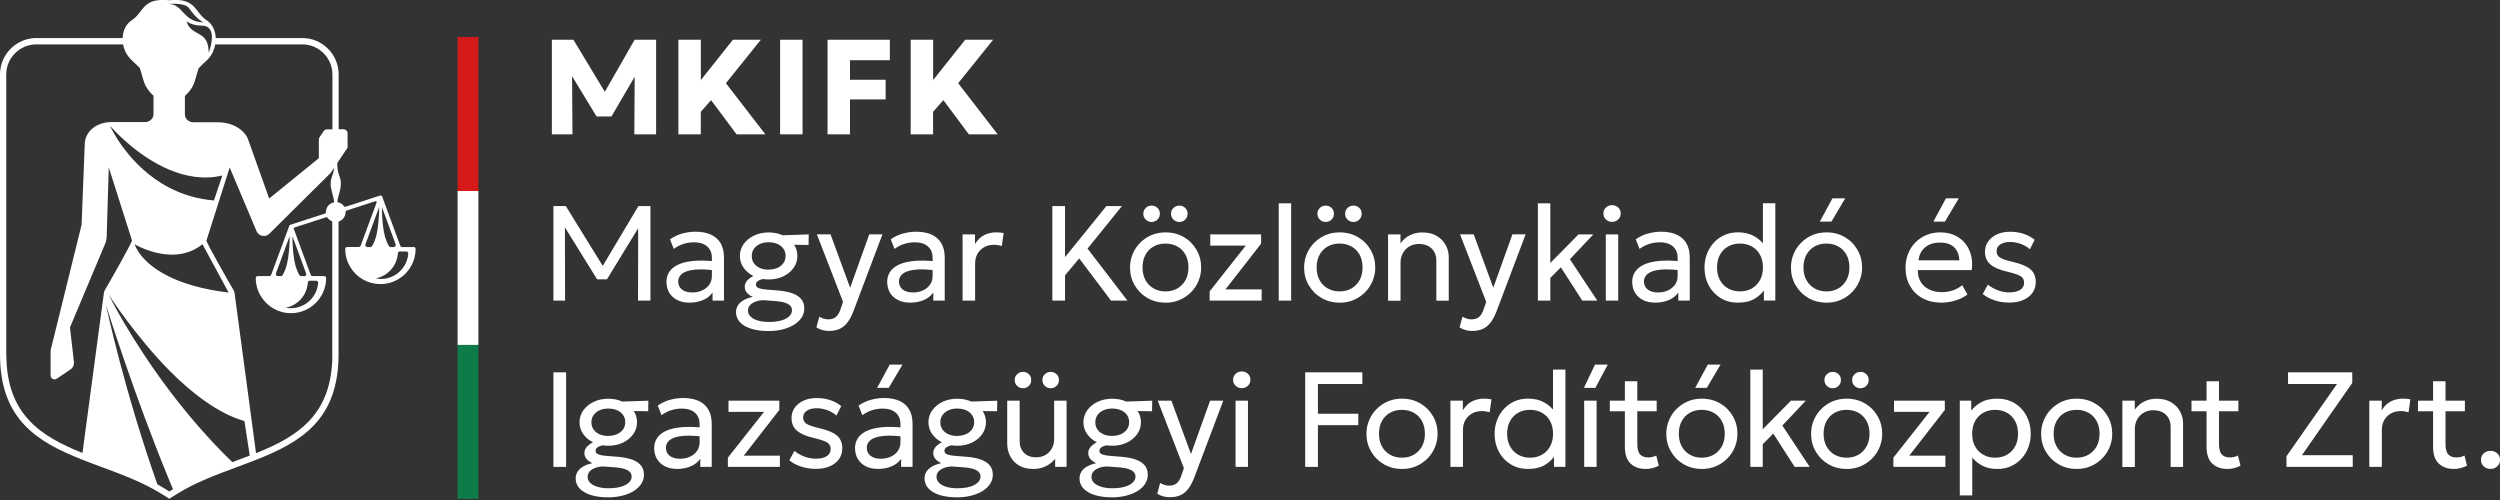 <svg width="900" height="180" viewBox="0 0 900 180" fill="none" xmlns="http://www.w3.org/2000/svg">
<rect x="0" y="0" width="900" height="180" fill="#333333" stroke="none"/>
<g clip-path="url(#clip0_458_67)">
<path d="M198.672 48.358V14.31H206.435L219.381 35.786H216.163L228.472 14.31H236.198V48.358H228.36L228.51 24.618L229.95 25.123L220.129 41.922H214.76L204.546 25.123L205.93 24.618L206.08 48.358H198.691H198.672Z" fill="white"/>
<path d="M244.222 48.358V14.31H252.303V28.827L263.846 14.31H273.91L261.32 29.95L275.538 48.358H265.155L255.989 36.048L252.285 40.257V48.358H244.203H244.222Z" fill="white"/>
<path d="M280.836 48.358V14.31H288.917V48.358H280.836Z" fill="white"/>
<path d="M297.914 48.358V14.31H320.344V21.681H305.996V28.715H318.829V35.786H305.996V48.358H297.914Z" fill="white"/>
<path d="M327.847 48.358V14.31H335.928V28.827L347.471 14.31H357.535L344.945 29.95L359.163 48.358H348.78L339.614 36.048L335.91 40.257V48.358H327.828H327.847Z" fill="white"/>
<path d="M199.234 108.221V74.174H203.687L217.885 97.165H216.127L229.839 74.174H234.161V108.221H229.69L229.746 80.403L230.644 80.703L218.484 100.57H214.967L202.658 80.703L203.369 80.403L203.425 108.221H199.234Z" fill="white"/>
<path d="M248.247 108.95C246.563 108.95 245.085 108.651 243.85 108.034C242.597 107.416 241.643 106.537 240.951 105.415C240.277 104.292 239.922 102.964 239.922 101.411C239.922 100.139 240.24 98.998 240.895 97.951C241.549 96.903 242.56 96.042 243.963 95.35C245.366 94.658 247.162 94.19 249.388 93.966C251.614 93.723 254.289 93.779 257.432 94.097L257.563 97.371C255.131 97.052 253.054 96.922 251.352 96.996C249.65 97.071 248.265 97.296 247.218 97.67C246.17 98.044 245.384 98.549 244.898 99.185C244.412 99.802 244.15 100.513 244.15 101.28C244.15 102.534 244.599 103.506 245.497 104.217C246.395 104.928 247.629 105.284 249.201 105.284C250.548 105.284 251.745 105.04 252.811 104.535C253.877 104.049 254.719 103.357 255.337 102.478C255.954 101.598 256.272 100.569 256.272 99.41V92.75C256.272 91.627 256.029 90.655 255.524 89.832C255.037 89.008 254.308 88.372 253.354 87.905C252.4 87.456 251.221 87.231 249.837 87.231C248.583 87.231 247.349 87.418 246.114 87.793C244.879 88.167 243.701 88.765 242.56 89.607L241.194 86.146C242.672 85.136 244.187 84.425 245.758 84.032C247.33 83.621 248.845 83.415 250.286 83.415C252.474 83.415 254.345 83.752 255.879 84.444C257.413 85.136 258.592 86.165 259.415 87.549C260.219 88.934 260.631 90.655 260.631 92.713V108.221H256.515V105.302C255.692 106.481 254.551 107.398 253.092 108.015C251.633 108.632 250.005 108.95 248.228 108.95H248.247Z" fill="white"/>
<path d="M276.492 119.164C274.715 119.164 273.106 118.996 271.685 118.678C270.263 118.36 269.047 117.892 268.055 117.312C267.064 116.732 266.278 116.003 265.754 115.161C265.231 114.319 264.969 113.384 264.969 112.336C264.969 111.476 265.193 110.69 265.642 109.96C266.091 109.231 266.765 108.613 267.663 108.09C268.561 107.566 269.664 107.154 270.974 106.892C270.02 106.425 269.29 105.882 268.822 105.302C268.355 104.704 268.112 104.03 268.112 103.244C268.112 102.571 268.299 101.954 268.691 101.392C269.084 100.831 269.627 100.307 270.338 99.84C271.049 99.372 271.89 98.998 272.863 98.699C273.836 98.399 274.921 98.212 276.118 98.119L277.203 100.214C276.174 100.214 275.276 100.307 274.509 100.476C273.761 100.663 273.181 100.906 272.751 101.243C272.321 101.579 272.134 101.972 272.134 102.421C272.134 103.039 272.47 103.469 273.162 103.731C273.855 103.974 274.79 104.161 275.95 104.255L280.028 104.573C282.048 104.741 283.769 105.059 285.191 105.564C286.613 106.069 287.679 106.761 288.427 107.659C289.176 108.557 289.55 109.68 289.55 111.045C289.55 112.205 289.232 113.271 288.615 114.263C287.997 115.254 287.099 116.115 285.958 116.844C284.798 117.574 283.433 118.154 281.824 118.566C280.215 118.977 278.438 119.183 276.492 119.183V119.164ZM276.698 100.607C274.753 100.607 272.994 100.233 271.441 99.484C269.87 98.736 268.635 97.707 267.719 96.435C266.802 95.163 266.353 93.722 266.353 92.132C266.353 90.542 266.821 89.139 267.719 87.848C268.635 86.576 269.889 85.547 271.46 84.799C273.032 84.051 274.79 83.677 276.717 83.677C278.644 83.677 280.421 84.051 281.974 84.799C283.545 85.547 284.78 86.576 285.696 87.848C286.613 89.121 287.062 90.561 287.062 92.132C287.062 93.704 286.594 95.163 285.696 96.435C284.78 97.707 283.545 98.736 281.992 99.484C280.44 100.233 278.681 100.607 276.717 100.607H276.698ZM276.829 115.909C279.411 115.909 281.431 115.516 282.909 114.712C284.387 113.926 285.116 112.897 285.116 111.644C285.116 110.69 284.611 109.942 283.601 109.399C282.591 108.857 281.057 108.52 279.018 108.37L274.696 108.052C273.555 108.127 272.583 108.333 271.778 108.669C270.974 109.006 270.338 109.436 269.907 109.979C269.477 110.521 269.271 111.12 269.271 111.812C269.271 112.617 269.571 113.328 270.188 113.945C270.805 114.562 271.666 115.049 272.807 115.385C273.929 115.741 275.276 115.909 276.829 115.909ZM276.698 97.052C277.895 97.052 278.962 96.847 279.878 96.435C280.795 96.023 281.506 95.444 282.03 94.714C282.553 93.984 282.815 93.105 282.815 92.132C282.815 90.673 282.254 89.495 281.132 88.578C280.009 87.661 278.531 87.212 276.717 87.212C275.52 87.212 274.453 87.418 273.537 87.848C272.62 88.279 271.909 88.859 271.404 89.588C270.899 90.318 270.637 91.178 270.637 92.151C270.637 93.61 271.198 94.808 272.321 95.724C273.443 96.641 274.902 97.09 276.717 97.09L276.698 97.052ZM280.477 88.054L278.831 84.799L291.14 84.388L291.084 88.185L280.477 88.054Z" fill="white"/>
<path d="M298.527 119.146C297.741 119.146 296.974 119.052 296.207 118.865C295.44 118.678 294.673 118.341 293.906 117.874L294.954 114.001C295.459 114.319 296.001 114.562 296.581 114.731C297.161 114.899 297.685 114.974 298.134 114.974C299.331 114.974 300.267 114.675 300.94 114.095C301.614 113.515 302.137 112.617 302.549 111.42L303.503 108.688L294.075 84.369H298.995L306.047 103.581L312.931 84.369H317.683L307.244 112C306.534 113.87 305.748 115.329 304.869 116.358C304.008 117.387 303.054 118.098 302.006 118.51C300.959 118.921 299.818 119.127 298.546 119.127L298.527 119.146Z" fill="white"/>
<path d="M327.715 108.95C326.032 108.95 324.554 108.651 323.319 108.034C322.066 107.416 321.112 106.537 320.42 105.415C319.746 104.292 319.391 102.964 319.391 101.411C319.391 100.139 319.709 98.998 320.363 97.951C321.018 96.903 322.028 96.042 323.431 95.35C324.834 94.658 326.63 94.19 328.856 93.966C331.083 93.723 333.758 93.779 336.9 94.097L337.031 97.371C334.6 97.052 332.523 96.922 330.821 96.996C329.118 97.071 327.734 97.296 326.686 97.67C325.639 98.044 324.853 98.549 324.367 99.185C323.88 99.802 323.618 100.513 323.618 101.28C323.618 102.534 324.067 103.506 324.965 104.217C325.863 104.928 327.098 105.284 328.669 105.284C330.016 105.284 331.214 105.04 332.28 104.535C333.346 104.049 334.188 103.357 334.805 102.478C335.423 101.598 335.741 100.569 335.741 99.41V92.75C335.741 91.627 335.497 90.655 334.992 89.832C334.506 89.008 333.776 88.372 332.822 87.905C331.868 87.456 330.69 87.231 329.305 87.231C328.052 87.231 326.817 87.418 325.583 87.793C324.348 88.167 323.169 88.765 322.028 89.607L320.663 86.146C322.141 85.136 323.656 84.425 325.227 84.032C326.799 83.621 328.314 83.415 329.754 83.415C331.943 83.415 333.814 83.752 335.348 84.444C336.882 85.136 338.06 86.165 338.883 87.549C339.688 88.934 340.099 90.655 340.099 92.713V108.221H335.984V105.302C335.161 106.481 334.02 107.398 332.56 108.015C331.101 108.632 329.474 108.95 327.697 108.95H327.715Z" fill="white"/>
<path d="M346.531 108.22V84.387H351.002V87.848C351.956 86.295 353.097 85.191 354.426 84.574C355.754 83.957 357.157 83.639 358.653 83.639C359.121 83.639 359.57 83.657 360.019 83.713C360.449 83.77 360.88 83.826 361.31 83.901L360.655 88.54C360.206 88.409 359.738 88.316 359.271 88.241C358.803 88.166 358.335 88.128 357.886 88.128C355.885 88.128 354.257 88.746 352.966 89.999C351.676 91.234 351.04 92.899 351.04 94.975V108.22H346.569H346.531Z" fill="white"/>
<path d="M378.844 108.221V74.174H383.408V92.563L398.318 74.174H403.911L391.508 89.495L405.876 108.221H399.964L388.515 93.031L383.408 99.129V108.221H378.844Z" fill="white"/>
<path d="M419.582 108.95C417.112 108.95 414.924 108.37 412.997 107.229C411.07 106.088 409.555 104.554 408.451 102.627C407.347 100.719 406.805 98.605 406.805 96.304C406.805 94.601 407.123 92.993 407.759 91.459C408.395 89.925 409.274 88.578 410.434 87.418C411.594 86.239 412.941 85.323 414.493 84.649C416.046 83.976 417.748 83.658 419.6 83.658C422.088 83.658 424.277 84.238 426.223 85.379C428.168 86.52 429.665 88.054 430.769 89.981C431.872 91.889 432.415 94.003 432.415 96.304C432.415 98.006 432.097 99.615 431.461 101.149C430.825 102.683 429.945 104.011 428.786 105.19C427.626 106.35 426.279 107.285 424.726 107.958C423.173 108.632 421.452 108.969 419.6 108.969L419.582 108.95ZM419.582 104.909C421.19 104.909 422.612 104.554 423.847 103.843C425.082 103.132 426.054 102.14 426.784 100.85C427.495 99.559 427.85 98.043 427.85 96.285C427.85 94.527 427.495 92.993 426.784 91.702C426.073 90.411 425.1 89.42 423.847 88.727C422.594 88.035 421.172 87.68 419.563 87.68C417.954 87.68 416.532 88.035 415.298 88.727C414.063 89.42 413.09 90.411 412.379 91.702C411.669 92.993 411.313 94.527 411.313 96.285C411.313 98.043 411.669 99.559 412.379 100.85C413.09 102.14 414.063 103.132 415.316 103.843C416.57 104.554 417.992 104.909 419.582 104.909ZM414.587 79.916C413.801 79.916 413.09 79.636 412.492 79.075C411.893 78.513 411.594 77.802 411.594 76.942C411.594 76.381 411.725 75.876 412.005 75.427C412.286 74.978 412.641 74.641 413.09 74.379C413.539 74.136 414.044 74.005 414.568 74.005C415.373 74.005 416.083 74.285 416.663 74.828C417.262 75.371 417.543 76.081 417.543 76.942C417.543 77.522 417.412 78.046 417.131 78.495C416.85 78.944 416.495 79.28 416.046 79.542C415.597 79.785 415.092 79.916 414.568 79.916H414.587ZM424.558 79.916C423.772 79.916 423.061 79.636 422.463 79.075C421.864 78.513 421.565 77.802 421.565 76.942C421.565 76.381 421.696 75.876 421.976 75.427C422.257 74.978 422.612 74.641 423.08 74.379C423.529 74.136 424.034 74.005 424.558 74.005C425.362 74.005 426.073 74.285 426.653 74.828C427.252 75.371 427.532 76.081 427.532 76.942C427.532 77.522 427.401 78.046 427.121 78.495C426.84 78.944 426.485 79.28 426.036 79.542C425.587 79.785 425.082 79.916 424.558 79.916Z" fill="white"/>
<path d="M435.469 108.221V104.891L448.489 88.41H435.693V84.388H453.989V87.718L441.174 104.18H454.195V108.221H435.487H435.469Z" fill="white"/>
<path d="M460.344 108.22V73.2H464.815V108.22H460.344Z" fill="white"/>
<path d="M482.254 108.95C479.784 108.95 477.595 108.37 475.669 107.229C473.742 106.088 472.226 104.554 471.123 102.627C470.019 100.719 469.477 98.605 469.477 96.304C469.477 94.601 469.795 92.993 470.431 91.459C471.067 89.925 471.946 88.578 473.106 87.418C474.266 86.239 475.613 85.323 477.165 84.649C478.718 83.976 480.42 83.658 482.272 83.658C484.76 83.658 486.949 84.238 488.895 85.379C490.84 86.52 492.337 88.054 493.44 89.981C494.544 91.889 495.087 94.003 495.087 96.304C495.087 98.006 494.769 99.615 494.133 101.149C493.497 102.683 492.617 104.011 491.457 105.19C490.298 106.35 488.951 107.285 487.398 107.958C485.845 108.632 484.124 108.969 482.272 108.969L482.254 108.95ZM482.254 104.909C483.862 104.909 485.284 104.554 486.519 103.843C487.753 103.132 488.726 102.14 489.456 100.85C490.167 99.559 490.522 98.043 490.522 96.285C490.522 94.527 490.167 92.993 489.456 91.702C488.745 90.411 487.772 89.42 486.519 88.727C485.265 88.035 483.844 87.68 482.235 87.68C480.626 87.68 479.204 88.035 477.97 88.727C476.735 89.42 475.762 90.411 475.051 91.702C474.34 92.993 473.985 94.527 473.985 96.285C473.985 98.043 474.34 99.559 475.051 100.85C475.762 102.14 476.735 103.132 477.988 103.843C479.242 104.554 480.663 104.909 482.254 104.909ZM477.259 79.916C476.473 79.916 475.762 79.636 475.164 79.075C474.565 78.513 474.266 77.802 474.266 76.942C474.266 76.381 474.397 75.876 474.677 75.427C474.958 74.978 475.313 74.641 475.762 74.379C476.211 74.136 476.716 74.005 477.24 74.005C478.044 74.005 478.755 74.285 479.335 74.828C479.934 75.371 480.214 76.081 480.214 76.942C480.214 77.522 480.084 78.046 479.803 78.495C479.522 78.944 479.167 79.28 478.718 79.542C478.269 79.785 477.764 79.916 477.24 79.916H477.259ZM487.23 79.916C486.444 79.916 485.733 79.636 485.134 79.075C484.536 78.513 484.236 77.802 484.236 76.942C484.236 76.381 484.367 75.876 484.648 75.427C484.929 74.978 485.284 74.641 485.752 74.379C486.201 74.136 486.706 74.005 487.23 74.005C488.034 74.005 488.745 74.285 489.325 74.828C489.923 75.371 490.204 76.081 490.204 76.942C490.204 77.522 490.073 78.046 489.793 78.495C489.512 78.944 489.156 79.28 488.707 79.542C488.258 79.785 487.753 79.916 487.23 79.916Z" fill="white"/>
<path d="M499.703 108.221V84.388H504.174V87.605C505.203 86.202 506.382 85.211 507.747 84.593C509.113 83.976 510.497 83.677 511.938 83.677C514.089 83.677 515.885 84.107 517.307 84.986C518.728 85.847 519.795 86.969 520.487 88.297C521.198 89.644 521.553 91.029 521.553 92.432V108.239H517.082V93.816C517.082 92.02 516.521 90.561 515.398 89.476C514.276 88.391 512.761 87.83 510.834 87.83C509.562 87.83 508.439 88.11 507.448 88.672C506.456 89.233 505.652 90.019 505.072 91.047C504.492 92.076 504.193 93.236 504.193 94.583V108.258H499.722L499.703 108.221Z" fill="white"/>
<path d="M530.066 119.146C529.28 119.146 528.513 119.052 527.746 118.865C526.979 118.678 526.212 118.341 525.445 117.874L526.493 114.001C526.998 114.319 527.54 114.562 528.12 114.731C528.7 114.899 529.224 114.974 529.673 114.974C530.87 114.974 531.806 114.675 532.479 114.095C533.153 113.515 533.676 112.617 534.088 111.42L535.042 108.688L525.614 84.369H530.534L537.586 103.581L544.47 84.369H549.222L538.784 112C538.073 113.87 537.287 115.329 536.408 116.358C535.547 117.387 534.593 118.098 533.545 118.51C532.498 118.921 531.357 119.127 530.085 119.127L530.066 119.146Z" fill="white"/>
<path d="M553.641 108.22V73.2H558.112V94.676L568.251 84.387H573.601L565.164 93.329L575.023 108.22H569.616L561.909 96.229L558.112 100.045V108.22H553.641Z" fill="white"/>
<path d="M580.332 79.879C579.49 79.879 578.761 79.599 578.143 79.019C577.526 78.457 577.227 77.728 577.227 76.849C577.227 75.969 577.545 75.258 578.143 74.697C578.742 74.136 579.49 73.856 580.332 73.856C581.174 73.856 581.922 74.136 582.539 74.697C583.157 75.258 583.456 75.969 583.456 76.849C583.456 77.728 583.157 78.439 582.539 79.019C581.922 79.58 581.192 79.879 580.332 79.879ZM578.087 108.22V84.388H582.558V108.22H578.087Z" fill="white"/>
<path d="M595.918 108.95C594.235 108.95 592.757 108.651 591.522 108.034C590.269 107.416 589.315 106.537 588.623 105.415C587.949 104.292 587.594 102.964 587.594 101.411C587.594 100.139 587.912 98.998 588.567 97.951C589.221 96.903 590.231 96.042 591.634 95.35C593.038 94.658 594.833 94.19 597.06 93.966C599.286 93.723 601.961 93.779 605.104 94.097L605.235 97.371C602.803 97.052 600.726 96.922 599.024 96.996C597.321 97.071 595.937 97.296 594.89 97.67C593.842 98.044 593.056 98.549 592.57 99.185C592.083 99.802 591.822 100.513 591.822 101.28C591.822 102.534 592.27 103.506 593.168 104.217C594.066 104.928 595.301 105.284 596.872 105.284C598.219 105.284 599.417 105.04 600.483 104.535C601.549 104.049 602.391 103.357 603.008 102.478C603.626 101.598 603.944 100.569 603.944 99.41V92.75C603.944 91.627 603.701 90.655 603.195 89.832C602.709 89.008 601.98 88.372 601.025 87.905C600.071 87.456 598.893 87.231 597.509 87.231C596.255 87.231 595.02 87.418 593.786 87.793C592.551 88.167 591.373 88.765 590.231 89.607L588.866 86.146C590.344 85.136 591.859 84.425 593.43 84.032C595.002 83.621 596.517 83.415 597.958 83.415C600.146 83.415 602.017 83.752 603.551 84.444C605.085 85.136 606.263 86.165 607.087 87.549C607.891 88.934 608.303 90.655 608.303 92.713V108.221H604.187V105.302C603.364 106.481 602.223 107.398 600.764 108.015C599.304 108.632 597.677 108.95 595.9 108.95H595.918Z" fill="white"/>
<path d="M625.59 108.95C623.233 108.95 621.156 108.388 619.36 107.266C617.546 106.144 616.143 104.628 615.132 102.739C614.122 100.831 613.617 98.698 613.617 96.304C613.617 94.545 613.917 92.918 614.496 91.384C615.076 89.868 615.899 88.522 616.966 87.362C618.032 86.202 619.304 85.285 620.763 84.63C622.241 83.976 623.869 83.639 625.646 83.639C627.928 83.639 629.892 84.107 631.52 85.023C633.147 85.94 634.494 87.193 635.542 88.746L634.644 89.737V73.182H639.115V108.201H634.999V102.608L635.654 103.637C634.738 105.171 633.465 106.424 631.857 107.434C630.248 108.445 628.153 108.95 625.59 108.95ZM626.394 104.909C628.003 104.909 629.425 104.553 630.659 103.843C631.894 103.132 632.867 102.14 633.596 100.849C634.307 99.559 634.663 98.043 634.663 96.285C634.663 94.526 634.307 92.993 633.596 91.702C632.886 90.411 631.913 89.419 630.659 88.727C629.406 88.035 627.984 87.68 626.375 87.68C624.767 87.68 623.345 88.035 622.11 88.727C620.876 89.419 619.903 90.411 619.192 91.702C618.481 92.993 618.126 94.526 618.126 96.285C618.126 98.043 618.481 99.559 619.192 100.849C619.903 102.14 620.876 103.132 622.129 103.843C623.382 104.553 624.804 104.909 626.394 104.909Z" fill="white"/>
<path d="M657.519 108.95C655.05 108.95 652.861 108.37 650.934 107.228C649.007 106.087 647.492 104.553 646.388 102.626C645.285 100.718 644.742 98.605 644.742 96.303C644.742 94.601 645.06 92.992 645.696 91.458C646.332 89.924 647.212 88.577 648.371 87.418C649.531 86.239 650.878 85.322 652.431 84.649C653.984 83.975 655.686 83.657 657.538 83.657C660.026 83.657 662.215 84.237 664.16 85.379C666.106 86.52 667.602 88.054 668.706 89.981C669.81 91.889 670.352 94.002 670.352 96.303C670.352 98.006 670.034 99.615 669.398 101.149C668.762 102.683 667.883 104.011 666.723 105.189C665.563 106.349 664.216 107.285 662.664 107.958C661.111 108.631 659.39 108.968 657.538 108.968L657.519 108.95ZM657.519 104.909C659.128 104.909 660.55 104.553 661.784 103.842C663.019 103.132 663.992 102.14 664.721 100.849C665.432 99.558 665.788 98.043 665.788 96.285C665.788 94.526 665.432 92.992 664.721 91.701C664.011 90.411 663.038 89.419 661.784 88.727C660.531 88.035 659.109 87.68 657.5 87.68C655.892 87.68 654.47 88.035 653.235 88.727C652.001 89.419 651.028 90.411 650.317 91.701C649.606 92.992 649.251 94.526 649.251 96.285C649.251 98.043 649.606 99.558 650.317 100.849C651.028 102.14 652.001 103.132 653.254 103.842C654.507 104.553 655.929 104.909 657.519 104.909ZM655.143 79.766L659.67 71.404H664.272L659.315 79.766H655.162H655.143Z" fill="white"/>
<path d="M698.844 108.95C696.319 108.95 694.092 108.426 692.147 107.378C690.201 106.331 688.705 104.853 687.62 102.963C686.535 101.074 685.992 98.866 685.992 96.36C685.992 94.545 686.31 92.861 686.928 91.309C687.545 89.756 688.424 88.409 689.547 87.268C690.669 86.127 691.997 85.248 693.512 84.612C695.028 83.975 696.674 83.657 698.47 83.657C700.397 83.657 702.118 83.994 703.633 84.686C705.148 85.379 706.402 86.314 707.412 87.549C708.403 88.764 709.133 90.205 709.563 91.851C709.993 93.497 710.087 95.293 709.825 97.22H690.426C690.37 98.81 690.706 100.195 691.399 101.392C692.091 102.589 693.101 103.506 694.429 104.179C695.757 104.853 697.31 105.171 699.143 105.171C700.472 105.171 701.762 104.965 703.034 104.535C704.306 104.104 705.41 103.487 706.383 102.664L708.272 105.994C707.487 106.63 706.57 107.172 705.504 107.621C704.437 108.07 703.334 108.407 702.193 108.631C701.051 108.856 699.929 108.968 698.844 108.968V108.95ZM690.669 93.722H705.354C705.279 91.72 704.662 90.149 703.483 89.008C702.305 87.867 700.602 87.324 698.395 87.324C696.188 87.324 694.485 87.885 693.101 89.008C691.698 90.13 690.893 91.701 690.669 93.722ZM696.019 79.766L700.546 71.404H705.148L700.191 79.766H696.038H696.019Z" fill="white"/>
<path d="M723.311 108.931C721.422 108.931 719.644 108.651 717.979 108.09C716.296 107.528 714.911 106.78 713.789 105.845L715.641 102.459C716.689 103.338 717.905 104.011 719.252 104.517C720.598 105.022 721.964 105.265 723.33 105.265C725.013 105.265 726.323 104.966 727.277 104.348C728.231 103.731 728.68 102.87 728.68 101.767C728.68 100.738 728.268 99.952 727.464 99.447C726.66 98.942 725.144 98.418 722.937 97.894C720.019 97.24 717.905 96.341 716.576 95.219C715.248 94.097 714.593 92.563 714.593 90.598C714.593 89.195 714.986 87.961 715.753 86.894C716.52 85.828 717.605 84.968 718.952 84.35C720.299 83.733 721.871 83.434 723.629 83.434C725.388 83.434 727.015 83.677 728.53 84.182C730.046 84.687 731.355 85.398 732.477 86.333L730.756 89.738C730.195 89.195 729.522 88.746 728.755 88.354C727.988 87.961 727.165 87.661 726.285 87.437C725.406 87.212 724.527 87.1 723.666 87.1C722.226 87.1 721.047 87.4 720.131 87.979C719.214 88.559 718.765 89.382 718.765 90.411C718.765 91.44 719.214 92.301 720.093 92.787C720.973 93.292 722.45 93.779 724.508 94.265C727.483 94.939 729.634 95.818 730.925 96.921C732.216 98.025 732.87 99.559 732.87 101.505C732.87 103.02 732.477 104.329 731.673 105.433C730.887 106.537 729.765 107.397 728.343 108.015C726.921 108.632 725.238 108.931 723.33 108.931H723.311Z" fill="white"/>
<path d="M199.234 168.083V134.036H203.799V168.083H199.234Z" fill="white"/>
<path d="M218.766 179.026C216.989 179.026 215.38 178.858 213.958 178.54C212.536 178.222 211.32 177.754 210.329 177.174C209.337 176.595 208.552 175.865 208.028 175.023C207.504 174.181 207.242 173.246 207.242 172.198C207.242 171.338 207.467 170.552 207.916 169.823C208.365 169.093 209.038 168.476 209.936 167.952C210.834 167.428 211.938 167.017 213.247 166.755C212.293 166.287 211.564 165.744 211.096 165.164C210.628 164.566 210.385 163.892 210.385 163.107C210.385 162.433 210.572 161.816 210.965 161.255C211.358 160.693 211.9 160.17 212.611 159.702C213.322 159.234 214.164 158.86 215.137 158.561C216.109 158.262 217.194 158.074 218.392 157.981L219.477 160.076C218.448 160.076 217.55 160.17 216.783 160.338C216.035 160.525 215.455 160.768 215.024 161.105C214.594 161.442 214.407 161.835 214.407 162.284C214.407 162.901 214.744 163.331 215.436 163.593C216.128 163.836 217.063 164.023 218.223 164.117L222.301 164.435C224.322 164.603 226.043 164.921 227.465 165.426C228.886 165.931 229.953 166.624 230.701 167.522C231.449 168.42 231.823 169.542 231.823 170.908C231.823 172.067 231.505 173.134 230.888 174.125C230.271 175.117 229.373 175.977 228.232 176.707C227.072 177.436 225.706 178.016 224.097 178.428C222.489 178.839 220.711 179.045 218.766 179.045V179.026ZM218.972 160.469C217.026 160.469 215.268 160.095 213.715 159.347C212.143 158.598 210.909 157.569 209.992 156.297C209.075 155.025 208.627 153.585 208.627 151.995C208.627 150.405 209.094 149.002 209.992 147.711C210.909 146.439 212.162 145.41 213.734 144.661C215.305 143.913 217.063 143.539 218.99 143.539C220.917 143.539 222.694 143.913 224.247 144.661C225.818 145.41 227.053 146.439 227.97 147.711C228.886 148.983 229.335 150.423 229.335 151.995C229.335 153.566 228.868 155.025 227.97 156.297C227.053 157.569 225.818 158.598 224.266 159.347C222.713 160.095 220.955 160.469 218.99 160.469H218.972ZM219.103 175.771C221.684 175.771 223.704 175.379 225.182 174.574C226.66 173.788 227.39 172.76 227.39 171.506C227.39 170.552 226.885 169.804 225.874 169.261C224.864 168.719 223.33 168.382 221.291 168.232L216.97 167.914C215.829 167.989 214.856 168.195 214.052 168.532C213.247 168.869 212.611 169.299 212.181 169.841C211.751 170.384 211.545 170.982 211.545 171.675C211.545 172.479 211.844 173.19 212.461 173.807C213.079 174.425 213.939 174.911 215.08 175.248C216.203 175.603 217.55 175.771 219.103 175.771ZM218.972 156.915C220.169 156.915 221.235 156.709 222.152 156.297C223.068 155.886 223.779 155.306 224.303 154.576C224.827 153.847 225.089 152.967 225.089 151.995C225.089 150.536 224.528 149.357 223.405 148.44C222.283 147.524 220.805 147.075 218.99 147.075C217.793 147.075 216.727 147.28 215.81 147.711C214.893 148.141 214.183 148.721 213.677 149.451C213.172 150.18 212.91 151.041 212.91 152.013C212.91 153.473 213.472 154.67 214.594 155.586C215.717 156.503 217.176 156.952 218.99 156.952L218.972 156.915ZM222.75 147.917L221.104 144.661L233.413 144.25L233.357 148.047L222.75 147.917Z" fill="white"/>
<path d="M243.832 168.813C242.149 168.813 240.671 168.513 239.436 167.896C238.183 167.279 237.229 166.399 236.537 165.277C235.863 164.155 235.508 162.826 235.508 161.274C235.508 160.002 235.826 158.86 236.481 157.813C237.135 156.765 238.146 155.905 239.549 155.213C240.952 154.52 242.747 154.053 244.974 153.828C247.2 153.585 249.875 153.641 253.018 153.959L253.149 157.233C250.717 156.915 248.64 156.784 246.938 156.859C245.236 156.934 243.851 157.158 242.804 157.532C241.756 157.906 240.97 158.411 240.484 159.047C239.998 159.665 239.736 160.376 239.736 161.143C239.736 162.396 240.185 163.369 241.083 164.08C241.98 164.791 243.215 165.146 244.787 165.146C246.133 165.146 247.331 164.903 248.397 164.398C249.463 163.911 250.305 163.219 250.922 162.34C251.54 161.461 251.858 160.432 251.858 159.272V152.612C251.858 151.49 251.615 150.517 251.11 149.694C250.623 148.871 249.894 148.235 248.94 147.767C247.985 147.318 246.807 147.094 245.423 147.094C244.169 147.094 242.935 147.281 241.7 147.655C240.465 148.029 239.287 148.628 238.146 149.469L236.78 146.009C238.258 144.998 239.773 144.288 241.344 143.895C242.916 143.483 244.431 143.277 245.872 143.277C248.06 143.277 249.931 143.614 251.465 144.306C252.999 144.998 254.178 146.027 255.001 147.412C255.805 148.796 256.217 150.517 256.217 152.575V168.083H252.101V165.165C251.278 166.343 250.137 167.26 248.678 167.877C247.218 168.495 245.591 168.813 243.814 168.813H243.832Z" fill="white"/>
<path d="M262.031 168.083V164.753L275.051 148.272H262.256V144.25H280.551V147.58L267.737 164.042H280.757V168.083H262.05H262.031Z" fill="white"/>
<path d="M293.67 168.794C291.781 168.794 290.004 168.513 288.339 167.952C286.655 167.391 285.271 166.642 284.148 165.707L286 162.321C287.048 163.2 288.264 163.874 289.611 164.379C290.958 164.884 292.323 165.127 293.689 165.127C295.373 165.127 296.682 164.828 297.636 164.21C298.59 163.593 299.039 162.733 299.039 161.629C299.039 160.6 298.628 159.814 297.823 159.309C297.019 158.804 295.504 158.28 293.296 157.757C290.378 157.102 288.264 156.204 286.936 155.081C285.608 153.959 284.953 152.425 284.953 150.461C284.953 149.058 285.346 147.823 286.113 146.757C286.88 145.69 287.965 144.83 289.312 144.213C290.659 143.595 292.23 143.296 293.988 143.296C295.747 143.296 297.374 143.539 298.89 144.044C300.405 144.549 301.714 145.26 302.837 146.196L301.116 149.6C300.555 149.058 299.881 148.609 299.114 148.216C298.347 147.823 297.524 147.524 296.645 147.299C295.766 147.075 294.886 146.962 294.026 146.962C292.585 146.962 291.407 147.262 290.49 147.842C289.574 148.422 289.125 149.245 289.125 150.274C289.125 151.303 289.573 152.163 290.453 152.649C291.332 153.155 292.81 153.641 294.868 154.127C297.842 154.801 299.993 155.68 301.284 156.784C302.575 157.887 303.23 159.421 303.23 161.367C303.23 162.882 302.837 164.192 302.032 165.295C301.247 166.399 300.124 167.26 298.703 167.877C297.281 168.494 295.597 168.794 293.689 168.794H293.67Z" fill="white"/>
<path d="M316.137 168.813C314.454 168.813 312.976 168.513 311.741 167.896C310.488 167.279 309.534 166.4 308.841 165.277C308.168 164.155 307.812 162.827 307.812 161.274C307.812 160.002 308.131 158.861 308.785 157.813C309.44 156.765 310.45 155.905 311.853 155.213C313.256 154.521 315.052 154.053 317.278 153.828C319.504 153.585 322.18 153.641 325.322 153.959L325.453 157.233C323.021 156.915 320.945 156.784 319.243 156.859C317.54 156.934 316.156 157.158 315.108 157.532C314.061 157.907 313.275 158.412 312.789 159.048C312.302 159.665 312.04 160.376 312.04 161.143C312.04 162.396 312.489 163.369 313.387 164.08C314.285 164.791 315.52 165.146 317.091 165.146C318.438 165.146 319.635 164.903 320.702 164.398C321.768 163.912 322.61 163.219 323.227 162.34C323.845 161.461 324.163 160.432 324.163 159.272V152.612C324.163 151.49 323.919 150.517 323.414 149.694C322.928 148.871 322.198 148.235 321.244 147.767C320.29 147.318 319.112 147.094 317.727 147.094C316.474 147.094 315.239 147.281 314.005 147.655C312.77 148.029 311.591 148.628 310.45 149.47L309.085 146.009C310.562 144.999 312.078 144.288 313.649 143.895C315.221 143.483 316.736 143.278 318.176 143.278C320.365 143.278 322.236 143.614 323.77 144.306C325.304 144.999 326.482 146.028 327.305 147.412C328.11 148.796 328.521 150.517 328.521 152.575V168.083H324.406V165.165C323.583 166.343 322.441 167.26 320.982 167.877C319.523 168.495 317.896 168.813 316.118 168.813H316.137ZM315.763 139.63L320.29 131.268H324.892L319.935 139.63H315.782H315.763Z" fill="white"/>
<path d="M344.36 179.026C342.582 179.026 340.974 178.858 339.552 178.54C338.13 178.222 336.914 177.754 335.923 177.174C334.931 176.595 334.145 175.865 333.622 175.023C333.098 174.181 332.836 173.246 332.836 172.198C332.836 171.338 333.06 170.552 333.509 169.823C333.958 169.093 334.632 168.476 335.53 167.952C336.428 167.428 337.531 167.017 338.841 166.755C337.887 166.287 337.157 165.744 336.69 165.164C336.222 164.566 335.979 163.892 335.979 163.107C335.979 162.433 336.166 161.816 336.559 161.255C336.952 160.693 337.494 160.17 338.205 159.702C338.916 159.234 339.758 158.86 340.73 158.561C341.703 158.262 342.788 158.074 343.985 157.981L345.07 160.076C344.042 160.076 343.144 160.17 342.377 160.338C341.628 160.525 341.048 160.768 340.618 161.105C340.188 161.442 340.001 161.835 340.001 162.284C340.001 162.901 340.338 163.331 341.03 163.593C341.722 163.836 342.657 164.023 343.817 164.117L347.895 164.435C349.916 164.603 351.637 164.921 353.058 165.426C354.48 165.931 355.546 166.624 356.295 167.522C357.043 168.42 357.417 169.542 357.417 170.908C357.417 172.067 357.099 173.134 356.482 174.125C355.864 175.117 354.966 175.977 353.825 176.707C352.665 177.436 351.3 178.016 349.691 178.428C348.082 178.839 346.305 179.045 344.36 179.045V179.026ZM344.584 160.469C342.638 160.469 340.88 160.095 339.327 159.347C337.756 158.598 336.521 157.569 335.605 156.297C334.688 155.025 334.239 153.585 334.239 151.995C334.239 150.405 334.707 149.002 335.605 147.711C336.521 146.439 337.775 145.41 339.346 144.661C340.917 143.913 342.676 143.539 344.603 143.539C346.53 143.539 348.307 143.913 349.859 144.661C351.431 145.41 352.665 146.439 353.582 147.711C354.499 148.983 354.948 150.423 354.948 151.995C354.948 153.566 354.48 155.025 353.582 156.297C352.665 157.569 351.431 158.598 349.878 159.347C348.325 160.095 346.567 160.469 344.603 160.469H344.584ZM344.696 175.771C347.278 175.771 349.298 175.379 350.776 174.574C352.254 173.788 352.984 172.76 352.984 171.506C352.984 170.552 352.478 169.804 351.468 169.261C350.458 168.719 348.924 168.382 346.885 168.232L342.564 167.914C341.423 167.989 340.45 168.195 339.645 168.532C338.841 168.869 338.205 169.299 337.775 169.841C337.344 170.384 337.139 170.982 337.139 171.675C337.139 172.479 337.438 173.19 338.055 173.807C338.673 174.425 339.533 174.911 340.674 175.248C341.797 175.603 343.144 175.771 344.696 175.771ZM344.584 156.915C345.781 156.915 346.848 156.709 347.764 156.297C348.681 155.886 349.392 155.306 349.916 154.576C350.439 153.847 350.701 152.967 350.701 151.995C350.701 150.536 350.14 149.357 349.018 148.44C347.895 147.524 346.417 147.075 344.603 147.075C343.405 147.075 342.339 147.28 341.423 147.711C340.506 148.141 339.795 148.721 339.29 149.451C338.785 150.18 338.523 151.041 338.523 152.013C338.523 153.473 339.084 154.67 340.207 155.586C341.329 156.503 342.788 156.952 344.603 156.952L344.584 156.915ZM348.344 147.917L346.698 144.661L359.007 144.25L358.951 148.047L348.344 147.917Z" fill="white"/>
<path d="M371.993 168.813C369.86 168.813 368.12 168.383 366.736 167.522C365.351 166.662 364.323 165.539 363.63 164.174C362.957 162.789 362.602 161.312 362.602 159.74V144.251H367.073V158.786C367.073 160.545 367.596 161.948 368.663 163.033C369.729 164.118 371.188 164.641 373.059 164.641C374.256 164.641 375.341 164.361 376.314 163.818C377.287 163.276 378.054 162.49 378.634 161.499C379.213 160.507 379.494 159.347 379.494 158.038V144.251H383.965V168.084H379.85V165.165C378.858 166.362 377.698 167.279 376.389 167.896C375.061 168.514 373.601 168.813 371.974 168.813H371.993ZM368.289 139.78C367.503 139.78 366.792 139.499 366.193 138.938C365.595 138.377 365.295 137.666 365.295 136.805C365.295 136.244 365.426 135.739 365.707 135.29C365.988 134.841 366.343 134.504 366.792 134.242C367.241 133.999 367.746 133.868 368.27 133.868C369.074 133.868 369.785 134.149 370.365 134.691C370.964 135.234 371.244 135.945 371.244 136.805C371.244 137.385 371.113 137.909 370.833 138.358C370.552 138.807 370.197 139.144 369.748 139.405C369.299 139.649 368.794 139.78 368.27 139.78H368.289ZM378.259 139.78C377.474 139.78 376.763 139.499 376.164 138.938C375.566 138.377 375.266 137.666 375.266 136.805C375.266 136.244 375.397 135.739 375.678 135.29C375.958 134.841 376.314 134.504 376.763 134.242C377.212 133.999 377.717 133.868 378.241 133.868C379.045 133.868 379.756 134.149 380.336 134.691C380.935 135.234 381.215 135.945 381.215 136.805C381.215 137.385 381.084 137.909 380.804 138.358C380.523 138.807 380.168 139.144 379.719 139.405C379.27 139.649 378.765 139.78 378.241 139.78H378.259Z" fill="white"/>
<path d="M400.149 179.026C398.371 179.026 396.763 178.858 395.341 178.54C393.919 178.222 392.703 177.754 391.712 177.174C390.72 176.595 389.934 175.865 389.411 175.023C388.887 174.181 388.625 173.246 388.625 172.198C388.625 171.338 388.849 170.552 389.298 169.823C389.747 169.093 390.421 168.476 391.319 167.952C392.217 167.428 393.32 167.017 394.63 166.755C393.676 166.287 392.946 165.744 392.479 165.164C392.011 164.566 391.768 163.892 391.768 163.107C391.768 162.433 391.955 161.816 392.348 161.255C392.741 160.693 393.283 160.17 393.994 159.702C394.705 159.234 395.547 158.86 396.519 158.561C397.492 158.262 398.577 158.074 399.774 157.981L400.859 160.076C399.831 160.076 398.933 160.17 398.166 160.338C397.417 160.525 396.837 160.768 396.407 161.105C395.977 161.442 395.79 161.835 395.79 162.284C395.79 162.901 396.127 163.331 396.819 163.593C397.511 163.836 398.446 164.023 399.606 164.117L403.684 164.435C405.705 164.603 407.426 164.921 408.847 165.426C410.269 165.931 411.335 166.624 412.084 167.522C412.832 168.42 413.206 169.542 413.206 170.908C413.206 172.067 412.888 173.134 412.271 174.125C411.653 175.117 410.756 175.977 409.614 176.707C408.455 177.436 407.089 178.016 405.48 178.428C403.871 178.839 402.094 179.045 400.149 179.045V179.026ZM400.373 160.469C398.428 160.469 396.669 160.095 395.116 159.347C393.545 158.598 392.31 157.569 391.394 156.297C390.477 155.025 390.028 153.585 390.028 151.995C390.028 150.405 390.496 149.002 391.394 147.711C392.31 146.439 393.564 145.41 395.135 144.661C396.706 143.913 398.465 143.539 400.392 143.539C402.319 143.539 404.096 143.913 405.648 144.661C407.22 145.41 408.455 146.439 409.371 147.711C410.288 148.983 410.737 150.423 410.737 151.995C410.737 153.566 410.269 155.025 409.371 156.297C408.455 157.569 407.22 158.598 405.667 159.347C404.115 160.095 402.356 160.469 400.392 160.469H400.373ZM400.485 175.771C403.067 175.771 405.087 175.379 406.565 174.574C408.043 173.788 408.773 172.76 408.773 171.506C408.773 170.552 408.267 169.804 407.257 169.261C406.247 168.719 404.713 168.382 402.674 168.232L398.353 167.914C397.212 167.989 396.239 168.195 395.434 168.532C394.63 168.869 393.994 169.299 393.564 169.841C393.133 170.384 392.928 170.982 392.928 171.675C392.928 172.479 393.227 173.19 393.844 173.807C394.462 174.425 395.322 174.911 396.463 175.248C397.586 175.603 398.933 175.771 400.485 175.771ZM400.373 156.915C401.57 156.915 402.637 156.709 403.553 156.297C404.47 155.886 405.181 155.306 405.705 154.576C406.228 153.847 406.49 152.967 406.49 151.995C406.49 150.536 405.929 149.357 404.807 148.44C403.684 147.524 402.206 147.075 400.392 147.075C399.195 147.075 398.128 147.28 397.212 147.711C396.295 148.141 395.584 148.721 395.079 149.451C394.574 150.18 394.312 151.041 394.312 152.013C394.312 153.473 394.873 154.67 395.996 155.586C397.118 156.503 398.577 156.952 400.392 156.952L400.373 156.915ZM404.133 147.917L402.487 144.661L414.796 144.25L414.74 148.047L404.133 147.917Z" fill="white"/>
<path d="M421.23 179.008C420.444 179.008 419.677 178.914 418.91 178.727C418.143 178.54 417.376 178.204 416.609 177.736L417.657 173.864C418.162 174.182 418.705 174.425 419.285 174.593C419.864 174.761 420.388 174.836 420.837 174.836C422.034 174.836 422.97 174.537 423.643 173.957C424.317 173.377 424.841 172.479 425.252 171.282L426.206 168.551L416.778 144.231H421.698L428.75 163.444L435.635 144.231H440.386L429.948 171.862C429.237 173.733 428.451 175.192 427.572 176.221C426.711 177.25 425.757 177.96 424.71 178.372C423.662 178.784 422.521 178.989 421.249 178.989L421.23 179.008Z" fill="white"/>
<path d="M447.027 139.741C446.185 139.741 445.456 139.461 444.839 138.881C444.221 138.32 443.922 137.59 443.922 136.711C443.922 135.832 444.24 135.121 444.839 134.56C445.437 133.998 446.185 133.718 447.027 133.718C447.869 133.718 448.617 133.998 449.235 134.56C449.852 135.121 450.151 135.832 450.151 136.711C450.151 137.59 449.852 138.301 449.235 138.881C448.617 139.442 447.888 139.741 447.027 139.741ZM444.801 168.083V144.25H449.272V168.083H444.801Z" fill="white"/>
<path d="M469.867 168.083V134.036H490.445V138.245H474.45V148.946H488.986V153.061H474.45V168.083H469.886H469.867Z" fill="white"/>
<path d="M504.699 168.813C502.23 168.813 500.041 168.233 498.114 167.091C496.187 165.95 494.672 164.416 493.568 162.49C492.464 160.581 491.922 158.468 491.922 156.167C491.922 154.464 492.24 152.855 492.876 151.321C493.512 149.787 494.391 148.44 495.551 147.281C496.711 146.102 498.058 145.185 499.611 144.512C501.163 143.839 502.866 143.521 504.718 143.521C507.206 143.521 509.394 144.1 511.34 145.242C513.285 146.383 514.782 147.917 515.886 149.844C516.989 151.752 517.532 153.866 517.532 156.167C517.532 157.869 517.214 159.478 516.578 161.012C515.942 162.546 515.063 163.874 513.903 165.052C512.743 166.212 511.396 167.148 509.843 167.821C508.291 168.495 506.57 168.831 504.718 168.831L504.699 168.813ZM504.699 164.772C506.308 164.772 507.729 164.416 508.964 163.706C510.199 162.995 511.172 162.003 511.901 160.712C512.612 159.422 512.967 157.906 512.967 156.148C512.967 154.389 512.612 152.855 511.901 151.565C511.19 150.274 510.217 149.282 508.964 148.59C507.711 147.898 506.289 147.543 504.68 147.543C503.071 147.543 501.65 147.898 500.415 148.59C499.18 149.282 498.207 150.274 497.497 151.565C496.786 152.855 496.43 154.389 496.43 156.148C496.43 157.906 496.786 159.422 497.497 160.712C498.207 162.003 499.18 162.995 500.434 163.706C501.687 164.416 503.109 164.772 504.699 164.772Z" fill="white"/>
<path d="M522.156 168.083V144.25H526.627V147.711C527.581 146.158 528.722 145.055 530.051 144.437C531.379 143.82 532.782 143.502 534.278 143.502C534.746 143.502 535.195 143.521 535.644 143.577C536.074 143.633 536.505 143.689 536.935 143.764L536.28 148.403C535.831 148.272 535.363 148.179 534.896 148.104C534.428 148.029 533.96 147.992 533.511 147.992C531.51 147.992 529.882 148.609 528.592 149.862C527.301 151.097 526.665 152.762 526.665 154.838V168.083H522.194H522.156Z" fill="white"/>
<path d="M550.027 168.813C547.67 168.813 545.594 168.252 543.798 167.129C541.983 166.007 540.58 164.492 539.57 162.602C538.56 160.694 538.055 158.561 538.055 156.167C538.055 154.408 538.354 152.781 538.934 151.247C539.514 149.732 540.337 148.385 541.403 147.225C542.47 146.065 543.742 145.148 545.201 144.494C546.679 143.839 548.306 143.502 550.083 143.502C552.366 143.502 554.33 143.97 555.957 144.887C557.585 145.803 558.932 147.057 559.979 148.609L559.081 149.601V133.045H563.553V168.065H559.437V162.471L560.092 163.5C559.175 165.034 557.903 166.287 556.294 167.298C554.685 168.308 552.59 168.813 550.027 168.813ZM550.832 164.772C552.441 164.772 553.862 164.417 555.097 163.706C556.332 162.995 557.304 162.004 558.034 160.713C558.745 159.422 559.1 157.907 559.1 156.148C559.1 154.39 558.745 152.856 558.034 151.565C557.323 150.274 556.35 149.283 555.097 148.591C553.844 147.898 552.422 147.543 550.813 147.543C549.204 147.543 547.782 147.898 546.548 148.591C545.313 149.283 544.34 150.274 543.629 151.565C542.919 152.856 542.563 154.39 542.563 156.148C542.563 157.907 542.919 159.422 543.629 160.713C544.34 162.004 545.313 162.995 546.566 163.706C547.82 164.417 549.242 164.772 550.832 164.772Z" fill="white"/>
<path d="M570.211 139.63L574.196 131.268H578.798L574.327 139.63H570.211ZM570.304 168.083V144.25H574.775V168.083H570.304Z" fill="white"/>
<path d="M579.531 148.048V144.25H585.667V148.048H579.531ZM592.364 168.813C590.138 168.813 588.361 168.158 586.995 166.867C585.63 165.576 584.956 163.575 584.956 160.862V137.254H589.427V144.25H596.405V148.048H589.427V159.74C589.427 161.554 589.745 162.827 590.419 163.575C591.074 164.304 592.028 164.679 593.3 164.679C593.861 164.679 594.403 164.622 594.909 164.491C595.414 164.361 595.863 164.192 596.255 163.986L597.172 167.653C596.499 168.008 595.75 168.289 594.909 168.514C594.067 168.719 593.206 168.832 592.327 168.832L592.364 168.813Z" fill="white"/>
<path d="M612.644 168.813C610.175 168.813 607.986 168.233 606.059 167.092C604.132 165.951 602.617 164.417 601.513 162.49C600.41 160.582 599.867 158.468 599.867 156.167C599.867 154.464 600.185 152.856 600.821 151.322C601.457 149.788 602.337 148.441 603.496 147.281C604.656 146.102 606.003 145.186 607.556 144.512C609.108 143.839 610.811 143.521 612.663 143.521C615.151 143.521 617.34 144.101 619.285 145.242C621.231 146.383 622.727 147.917 623.831 149.844C624.935 151.752 625.477 153.866 625.477 156.167C625.477 157.869 625.159 159.478 624.523 161.012C623.887 162.546 623.008 163.874 621.848 165.053C620.688 166.213 619.341 167.148 617.789 167.821C616.236 168.495 614.515 168.831 612.663 168.831L612.644 168.813ZM612.644 164.772C614.253 164.772 615.675 164.417 616.909 163.706C618.144 162.995 619.117 162.003 619.846 160.713C620.557 159.422 620.913 157.907 620.913 156.148C620.913 154.39 620.557 152.856 619.846 151.565C619.136 150.274 618.163 149.283 616.909 148.59C615.656 147.898 614.234 147.543 612.625 147.543C611.017 147.543 609.595 147.898 608.36 148.59C607.126 149.283 606.153 150.274 605.442 151.565C604.731 152.856 604.376 154.39 604.376 156.148C604.376 157.907 604.731 159.422 605.442 160.713C606.153 162.003 607.126 162.995 608.379 163.706C609.632 164.417 611.054 164.772 612.644 164.772ZM610.268 139.63L614.795 131.268H619.397L614.44 139.63H610.287H610.268Z" fill="white"/>
<path d="M630.117 168.083V133.063H634.588V154.539L644.728 144.25H650.078L641.641 153.192L651.499 168.083H646.093L638.386 156.092L634.588 159.908V168.083H630.117Z" fill="white"/>
<path d="M664.761 168.813C662.292 168.813 660.103 168.233 658.176 167.092C656.25 165.951 654.734 164.417 653.631 162.49C652.527 160.582 651.984 158.468 651.984 156.167C651.984 154.465 652.302 152.856 652.938 151.322C653.574 149.788 654.454 148.441 655.614 147.281C656.773 146.103 658.12 145.186 659.673 144.513C661.226 143.839 662.928 143.521 664.78 143.521C667.268 143.521 669.457 144.101 671.402 145.242C673.348 146.383 674.844 147.917 675.948 149.844C677.052 151.752 677.594 153.866 677.594 156.167C677.594 157.869 677.276 159.478 676.64 161.012C676.004 162.546 675.125 163.874 673.965 165.053C672.805 166.213 671.459 167.148 669.906 167.822C668.353 168.495 666.632 168.832 664.78 168.832L664.761 168.813ZM664.761 164.772C666.37 164.772 667.792 164.417 669.027 163.706C670.261 162.995 671.234 162.004 671.964 160.713C672.675 159.422 673.03 157.907 673.03 156.148C673.03 154.39 672.675 152.856 671.964 151.565C671.253 150.274 670.28 149.283 669.027 148.591C667.773 147.899 666.351 147.543 664.743 147.543C663.134 147.543 661.712 147.899 660.477 148.591C659.243 149.283 658.27 150.274 657.559 151.565C656.848 152.856 656.493 154.39 656.493 156.148C656.493 157.907 656.848 159.422 657.559 160.713C658.27 162.004 659.243 162.995 660.496 163.706C661.75 164.417 663.171 164.772 664.761 164.772ZM659.785 139.78C659 139.78 658.289 139.499 657.69 138.938C657.091 138.377 656.792 137.666 656.792 136.805C656.792 136.244 656.923 135.739 657.204 135.29C657.484 134.841 657.84 134.504 658.289 134.242C658.738 133.999 659.243 133.868 659.767 133.868C660.571 133.868 661.282 134.149 661.862 134.691C662.46 135.234 662.741 135.945 662.741 136.805C662.741 137.385 662.61 137.909 662.329 138.358C662.049 138.807 661.693 139.144 661.244 139.405C660.795 139.649 660.29 139.78 659.767 139.78H659.785ZM669.756 139.78C668.97 139.78 668.26 139.499 667.661 138.938C667.062 138.377 666.763 137.666 666.763 136.805C666.763 136.244 666.894 135.739 667.175 135.29C667.455 134.841 667.811 134.504 668.278 134.242C668.727 133.999 669.232 133.868 669.756 133.868C670.561 133.868 671.271 134.149 671.851 134.691C672.45 135.234 672.731 135.945 672.731 136.805C672.731 137.385 672.6 137.909 672.319 138.358C672.038 138.807 671.683 139.144 671.234 139.405C670.785 139.649 670.28 139.78 669.756 139.78Z" fill="white"/>
<path d="M681.617 168.083V164.753L694.637 148.272H681.842V144.25H700.137V147.58L687.323 164.042H700.343V168.083H681.636H681.617Z" fill="white"/>
<path d="M705.523 178.297V144.25H709.639V147.823C710.63 146.551 711.865 145.522 713.38 144.718C714.877 143.913 716.766 143.521 719.067 143.521C721.368 143.521 723.52 144.082 725.316 145.185C727.111 146.289 728.514 147.804 729.543 149.713C730.554 151.621 731.059 153.772 731.059 156.167C731.059 157.906 730.778 159.534 730.198 161.068C729.618 162.602 728.795 163.949 727.729 165.109C726.662 166.268 725.39 167.185 723.931 167.84C722.472 168.495 720.826 168.831 719.03 168.831C717.028 168.831 715.27 168.457 713.773 167.709C712.277 166.961 711.023 165.969 710.013 164.734V178.334H705.561L705.523 178.297ZM718.244 164.772C719.853 164.772 721.275 164.416 722.509 163.706C723.744 162.995 724.717 162.003 725.428 160.712C726.139 159.422 726.494 157.906 726.494 156.148C726.494 154.389 726.139 152.855 725.428 151.565C724.717 150.274 723.744 149.282 722.509 148.59C721.275 147.898 719.853 147.543 718.244 147.543C716.635 147.543 715.214 147.898 713.979 148.59C712.744 149.282 711.753 150.274 711.042 151.565C710.331 152.855 709.976 154.389 709.976 156.148C709.976 157.906 710.331 159.422 711.042 160.712C711.753 162.003 712.726 162.995 713.979 163.706C715.214 164.416 716.635 164.772 718.244 164.772Z" fill="white"/>
<path d="M747.574 168.813C745.104 168.813 742.916 168.233 740.989 167.091C739.062 165.95 737.547 164.416 736.443 162.49C735.339 160.581 734.797 158.468 734.797 156.167C734.797 154.464 735.115 152.855 735.751 151.321C736.387 149.787 737.266 148.44 738.426 147.281C739.586 146.102 740.933 145.185 742.485 144.512C744.038 143.839 745.741 143.521 747.593 143.521C750.081 143.521 752.269 144.1 754.215 145.242C756.16 146.383 757.657 147.917 758.761 149.844C759.864 151.752 760.407 153.866 760.407 156.167C760.407 157.869 760.089 159.478 759.453 161.012C758.817 162.546 757.938 163.874 756.778 165.052C755.618 166.212 754.271 167.148 752.718 167.821C751.166 168.495 749.445 168.831 747.593 168.831L747.574 168.813ZM747.574 164.772C749.183 164.772 750.604 164.416 751.839 163.706C753.074 162.995 754.046 162.003 754.776 160.712C755.487 159.422 755.842 157.906 755.842 156.148C755.842 154.389 755.487 152.855 754.776 151.565C754.065 150.274 753.092 149.282 751.839 148.59C750.586 147.898 749.164 147.543 747.555 147.543C745.946 147.543 744.525 147.898 743.29 148.59C742.055 149.282 741.082 150.274 740.372 151.565C739.661 152.855 739.305 154.389 739.305 156.148C739.305 157.906 739.661 159.422 740.372 160.712C741.082 162.003 742.055 162.995 743.309 163.706C744.562 164.416 745.984 164.772 747.574 164.772Z" fill="white"/>
<path d="M764.055 168.083V144.25H768.526V147.468C769.555 146.065 770.733 145.073 772.099 144.456C773.464 143.838 774.849 143.539 776.289 143.539C778.44 143.539 780.236 143.969 781.658 144.849C783.08 145.709 784.146 146.832 784.838 148.16C785.549 149.507 785.905 150.891 785.905 152.294V168.102H781.434V153.678C781.434 151.882 780.872 150.423 779.75 149.338C778.628 148.253 777.112 147.692 775.185 147.692C773.913 147.692 772.791 147.973 771.799 148.534C770.808 149.095 770.004 149.881 769.424 150.91C768.844 151.939 768.544 153.098 768.544 154.445V168.12H764.073L764.055 168.083Z" fill="white"/>
<path d="M788.938 148.048V144.25H795.073V148.048H788.938ZM801.771 168.813C799.544 168.813 797.767 168.158 796.402 166.867C795.036 165.576 794.363 163.575 794.363 160.862V137.254H798.834V144.25H805.811V148.048H798.834V159.74C798.834 161.554 799.152 162.827 799.825 163.575C800.48 164.304 801.434 164.679 802.706 164.679C803.267 164.679 803.81 164.622 804.315 164.491C804.82 164.361 805.269 164.192 805.662 163.986L806.578 167.653C805.905 168.008 805.157 168.289 804.315 168.514C803.473 168.719 802.612 168.832 801.733 168.832L801.771 168.813Z" fill="white"/>
<path d="M823.133 168.083V164.248L841.316 138.245H823.694V134.036H846.816V137.852L828.689 163.874H846.984V168.083H823.133Z" fill="white"/>
<path d="M852.953 168.083V144.25H857.424V147.711C858.378 146.158 859.519 145.055 860.848 144.437C862.176 143.82 863.579 143.502 865.075 143.502C865.543 143.502 865.992 143.521 866.441 143.577C866.871 143.633 867.301 143.689 867.732 143.764L867.077 148.403C866.628 148.272 866.16 148.179 865.693 148.104C865.225 148.029 864.757 147.992 864.308 147.992C862.307 147.992 860.679 148.609 859.388 149.862C858.098 151.097 857.461 152.762 857.461 154.838V168.083H852.991H852.953Z" fill="white"/>
<path d="M870.484 148.048V144.25H876.62V148.048H870.484ZM883.317 168.813C881.091 168.813 879.314 168.158 877.949 166.867C876.583 165.576 875.909 163.575 875.909 160.862V137.254H880.38V144.25H887.358V148.048H880.38V159.74C880.38 161.554 880.698 162.827 881.372 163.575C882.027 164.304 882.981 164.679 884.253 164.679C884.814 164.679 885.357 164.622 885.862 164.491C886.367 164.361 886.816 164.192 887.209 163.986L888.125 167.653C887.452 168.008 886.703 168.289 885.862 168.514C885.02 168.719 884.159 168.832 883.28 168.832L883.317 168.813Z" fill="white"/>
<path d="M896.58 168.813C895.644 168.813 894.84 168.514 894.166 167.915C893.493 167.316 893.156 166.531 893.156 165.558C893.156 164.903 893.306 164.342 893.605 163.855C893.905 163.369 894.316 162.995 894.84 162.714C895.364 162.434 895.944 162.303 896.58 162.303C897.534 162.303 898.338 162.602 899.012 163.201C899.685 163.799 900.003 164.585 900.003 165.558C900.003 166.213 899.853 166.774 899.535 167.26C899.217 167.747 898.806 168.121 898.301 168.401C897.796 168.682 897.216 168.813 896.58 168.813Z" fill="white"/>
<path d="M148.946 88.933H144.774C144.475 88.933 144.213 88.746 144.101 88.466L137.703 71.087C137.703 71.087 137.703 71.049 137.703 71.031C137.703 70.975 137.703 70.937 137.684 70.881C137.684 70.862 137.684 70.844 137.666 70.844C137.666 70.806 137.628 70.769 137.61 70.731C137.591 70.694 137.554 70.657 137.535 70.619C137.516 70.582 137.46 70.563 137.423 70.544C137.385 70.526 137.348 70.488 137.31 70.469C137.273 70.469 137.254 70.469 137.217 70.432C137.161 70.432 137.105 70.395 137.03 70.395C137.011 70.395 136.992 70.395 136.955 70.395C136.917 70.395 136.861 70.395 136.805 70.413L124.459 74.417C124.197 74.51 123.935 74.417 123.785 74.192C123.673 74.043 123.561 73.912 123.448 73.781C122.906 73.219 122.195 72.901 121.447 72.789C121.54 71.106 122.27 69.459 122.55 67.813C122.681 67.084 122.737 66.354 122.7 65.606C122.663 64.128 121.783 62.669 121.578 61.191C121.465 60.368 121.391 59.545 121.409 58.721C121.409 58.721 121.409 58.721 121.409 58.703L125.132 53.147V47.946C125.132 47.179 124.496 46.543 123.71 46.543H121.914V26.788C121.914 19.567 116.04 13.693 108.819 13.693H77.672C77.579 11.187 76.568 8.717 74.417 7.314C69.89 4.359 70.788 -0.842 60.91 0.075C51.033 -0.842 51.931 4.359 47.404 7.314C45.252 8.717 44.242 11.187 44.149 13.693H13.095C5.874 13.693 0 19.567 0 26.788V127.582C0 151.004 13.45 159.067 29.333 165.371C31.727 166.325 34.197 167.242 36.666 168.158C43.849 170.815 51.295 173.583 57.805 177.587C58.011 177.699 58.217 177.848 58.422 177.961L60.948 179.551L63.155 178.166L63.455 177.979C70.114 173.77 77.784 170.927 85.211 168.177C85.286 168.158 85.361 168.121 85.417 168.102C87.044 167.503 88.653 166.905 90.243 166.287C90.992 166.007 91.721 165.726 92.451 165.427C108.389 159.123 121.877 151.079 121.877 127.601V79.748C122.438 79.58 122.962 79.281 123.392 78.85C124.103 78.139 124.421 77.242 124.421 76.325C124.421 76.063 124.589 75.857 124.833 75.782L135.14 72.434C135.421 72.34 135.683 72.602 135.589 72.883L129.846 88.447C129.753 88.728 129.472 88.915 129.173 88.915H125.001C124.627 88.915 124.29 89.214 124.29 89.607C124.29 92.039 124.964 94.396 126.273 96.398C128.593 100.083 132.596 102.272 136.955 102.272C143.951 102.272 149.62 96.585 149.62 89.588C149.62 89.214 149.302 88.896 148.909 88.896L148.946 88.933ZM76.774 18.314C77.111 17.584 77.354 16.799 77.504 15.976H108.819C114.806 15.976 119.67 20.84 119.67 26.826V46.581H117.687C117.219 46.581 116.77 46.805 116.508 47.217L115.011 49.443C114.862 49.667 114.787 49.948 114.787 50.228V56.944L96.903 71.461L89.27 50.06C88.522 47.946 85.117 44.018 78.308 44.018H69.534C67.982 44.018 66.56 42.746 66.56 41.193V34.533C68.188 33.111 69.516 31.241 70.133 29.183L71.48 24.618C73.5 22.448 74.679 21.756 75.764 20.222C76.026 19.848 76.288 19.418 76.55 18.913C76.643 18.744 76.718 18.576 76.811 18.389L76.774 18.314ZM60.91 67.551C46.169 59.881 39.771 45.683 39.566 45.234C39.846 45.552 48.695 55.953 60.91 61.079C66.728 63.529 73.294 64.783 80.048 63.174L77.017 72.172C70.806 71.648 65.456 69.908 60.91 67.551ZM72.902 87.942L82.311 105.321C72.771 104.18 65.849 102.01 60.892 99.578C50.453 94.49 48.564 88.241 48.489 87.942C48.751 88.11 54.269 91.347 60.892 91.646C64.783 91.833 69.067 91.01 72.902 87.923V87.942ZM76.269 13.899C76.175 15.994 75.446 18.164 75.203 18.838C75.147 18.988 75.128 19.062 75.128 19.062C75.128 18.988 75.128 18.913 75.128 18.838C75.09 15.845 74.267 14.311 73.164 13.3C71.181 11.505 68.244 11.392 67.14 7.632C67.14 7.632 68.954 9.222 72.565 9.222C75.689 9.222 76.381 11.505 76.288 13.88L76.269 13.899ZM60.91 1.422C62.014 1.328 66.691 1.066 68.019 2.918C71.442 7.726 73.369 8.025 73.369 8.025C65.905 8.025 66.036 1.627 60.91 1.44C60.836 1.44 60.761 1.44 60.686 1.44C60.686 1.44 60.779 1.44 60.91 1.44V1.422ZM2.245 127.639V26.826C2.245 20.84 7.109 15.976 13.095 15.976H44.298C44.448 16.799 44.691 17.584 45.028 18.314C45.103 18.501 45.196 18.669 45.29 18.838C45.552 19.362 45.814 19.773 46.076 20.147C47.161 21.681 48.339 22.392 50.36 24.544L51.706 29.108C52.324 31.166 53.652 33.037 55.261 34.458V41.118C55.261 42.689 53.858 43.943 52.305 43.943H40.202C34.814 43.943 30.848 47.198 30.53 51.444L29.37 80.927L18.221 126.105V135.178C18.221 136.3 19.474 136.973 20.428 136.337L25.386 132.989C26.265 132.409 26.733 131.38 26.62 130.332L25.18 117.892L37.844 87.774C38.181 86.969 38.368 86.127 38.406 85.248L39.154 60.255L47.516 86.558C47.628 87.156 39.453 101.579 37.77 104.404C37.564 104.741 37.433 105.096 37.396 105.489L29.688 163.07C14.76 157.084 2.282 149.283 2.282 127.601L2.245 127.639ZM60.948 176.932L59.638 176.109C58.666 175.491 57.655 174.893 56.645 174.332C44.953 141.257 38.499 111.476 38.125 109.717C38.686 111.513 48.433 142.623 60.91 172.835C61.359 173.92 61.827 175.024 62.276 176.109L60.948 176.932ZM84.463 166.082C84.182 166.194 83.92 166.287 83.64 166.381C74.829 157.851 67.215 148.852 60.91 140.509C47.067 122.139 39.472 106.817 39.06 105.976C39.566 106.761 48.676 120.867 60.91 133.325C68.954 141.501 78.869 149.077 87.998 151.565L89.906 164.005C88.111 164.697 86.277 165.39 84.444 166.063L84.463 166.082ZM119.651 127.639C119.651 149.376 107.117 157.158 92.17 163.145L84.444 105.527C84.407 105.153 84.276 104.778 84.07 104.442C82.386 101.617 74.211 87.212 74.323 86.595L82.686 60.293L92.357 83.209C93.143 85.099 95.612 85.566 97.015 84.088L119.033 62.257L120.268 60.424C120.231 60.704 120.212 60.966 120.175 61.247C119.969 62.706 119.09 64.184 119.052 65.662C118.903 68.131 120.1 70.451 120.306 72.845C119.576 72.958 118.903 73.294 118.36 73.837C117.668 74.529 117.312 75.446 117.331 76.362C117.331 76.606 117.163 76.83 116.92 76.905L104.573 80.908C104.573 80.908 104.573 80.908 104.535 80.908C104.498 80.908 104.461 80.945 104.423 80.983C104.386 81.002 104.33 81.02 104.311 81.058C104.292 81.076 104.274 81.095 104.255 81.114C104.217 81.17 104.18 81.207 104.143 81.263C104.105 81.338 104.086 81.432 104.068 81.507L97.632 98.923C97.52 99.204 97.258 99.391 96.959 99.391H92.787C92.413 99.391 92.076 99.69 92.076 100.064C92.076 102.496 92.75 104.853 94.059 106.855C96.398 110.54 100.382 112.748 104.741 112.748C111.738 112.748 117.425 107.061 117.406 100.064C117.406 99.69 117.069 99.391 116.695 99.391H112.523C112.224 99.391 111.962 99.204 111.85 98.923L105.751 82.367C105.677 82.18 105.789 81.974 105.976 81.918L117.312 78.233C117.556 78.139 117.836 78.233 117.986 78.457C118.079 78.607 118.192 78.738 118.323 78.869C118.697 79.243 119.146 79.505 119.613 79.692V127.639H119.651ZM110.802 101.729C110.84 101.355 111.139 101.056 111.513 101.056H113.833C114.244 101.056 114.562 101.43 114.544 101.841C114.151 106.93 109.904 110.952 104.704 110.952C104.068 110.952 103.432 110.896 102.833 110.783C107.192 109.96 110.522 106.275 110.821 101.748L110.802 101.729ZM101.748 99.054C101.617 99.278 101.374 99.391 101.131 99.391H100.008C99.522 99.391 99.166 98.904 99.335 98.437L104.274 85.024C104.311 87.025 104.161 89.027 103.956 91.01C103.656 93.872 103.226 96.529 101.729 99.035L101.748 99.054ZM109.549 99.409H108.427C108.183 99.409 107.94 99.278 107.809 99.073C107.154 97.95 106.724 96.828 106.387 95.724C105.583 92.638 105.415 89.513 105.284 86.371C105.284 85.94 105.284 85.51 105.284 85.08L110.222 98.474C110.409 98.923 110.054 99.428 109.568 99.428L109.549 99.409ZM137.497 74.585L142.436 87.979C142.604 88.428 142.249 88.933 141.763 88.933H140.64C140.397 88.933 140.154 88.802 140.023 88.597C139.349 87.474 138.938 86.352 138.601 85.248C137.797 82.162 137.628 79.037 137.497 75.895C137.497 75.464 137.497 75.034 137.497 74.585ZM133.344 88.933H132.222C131.736 88.933 131.399 88.447 131.549 87.979L136.487 74.566C136.525 76.549 136.375 78.551 136.169 80.553C135.87 83.434 135.44 86.071 133.943 88.578C133.812 88.802 133.569 88.915 133.326 88.915L133.344 88.933ZM137.123 100.401C136.487 100.401 135.87 100.326 135.253 100.214C139.593 99.391 142.922 95.706 143.24 91.197C143.278 90.823 143.559 90.524 143.951 90.524H146.271C146.683 90.524 147.001 90.879 146.982 91.309C146.589 96.398 142.343 100.42 137.142 100.42L137.123 100.401Z" fill="white"/>
<path d="M172.217 13.356H164.734V68.767H172.217V13.356Z" fill="#D61A1A"/>
<path d="M172.217 68.767H164.734V124.177H172.217V68.767Z" fill="white"/>
<path d="M172.217 124.178H164.734V179.588H172.217V124.178Z" fill="#0D7C49"/>
</g>
<defs>
<clipPath id="clip0_458_67">
<rect width="900" height="179.588" fill="white"/>
</clipPath>
</defs>
</svg>

